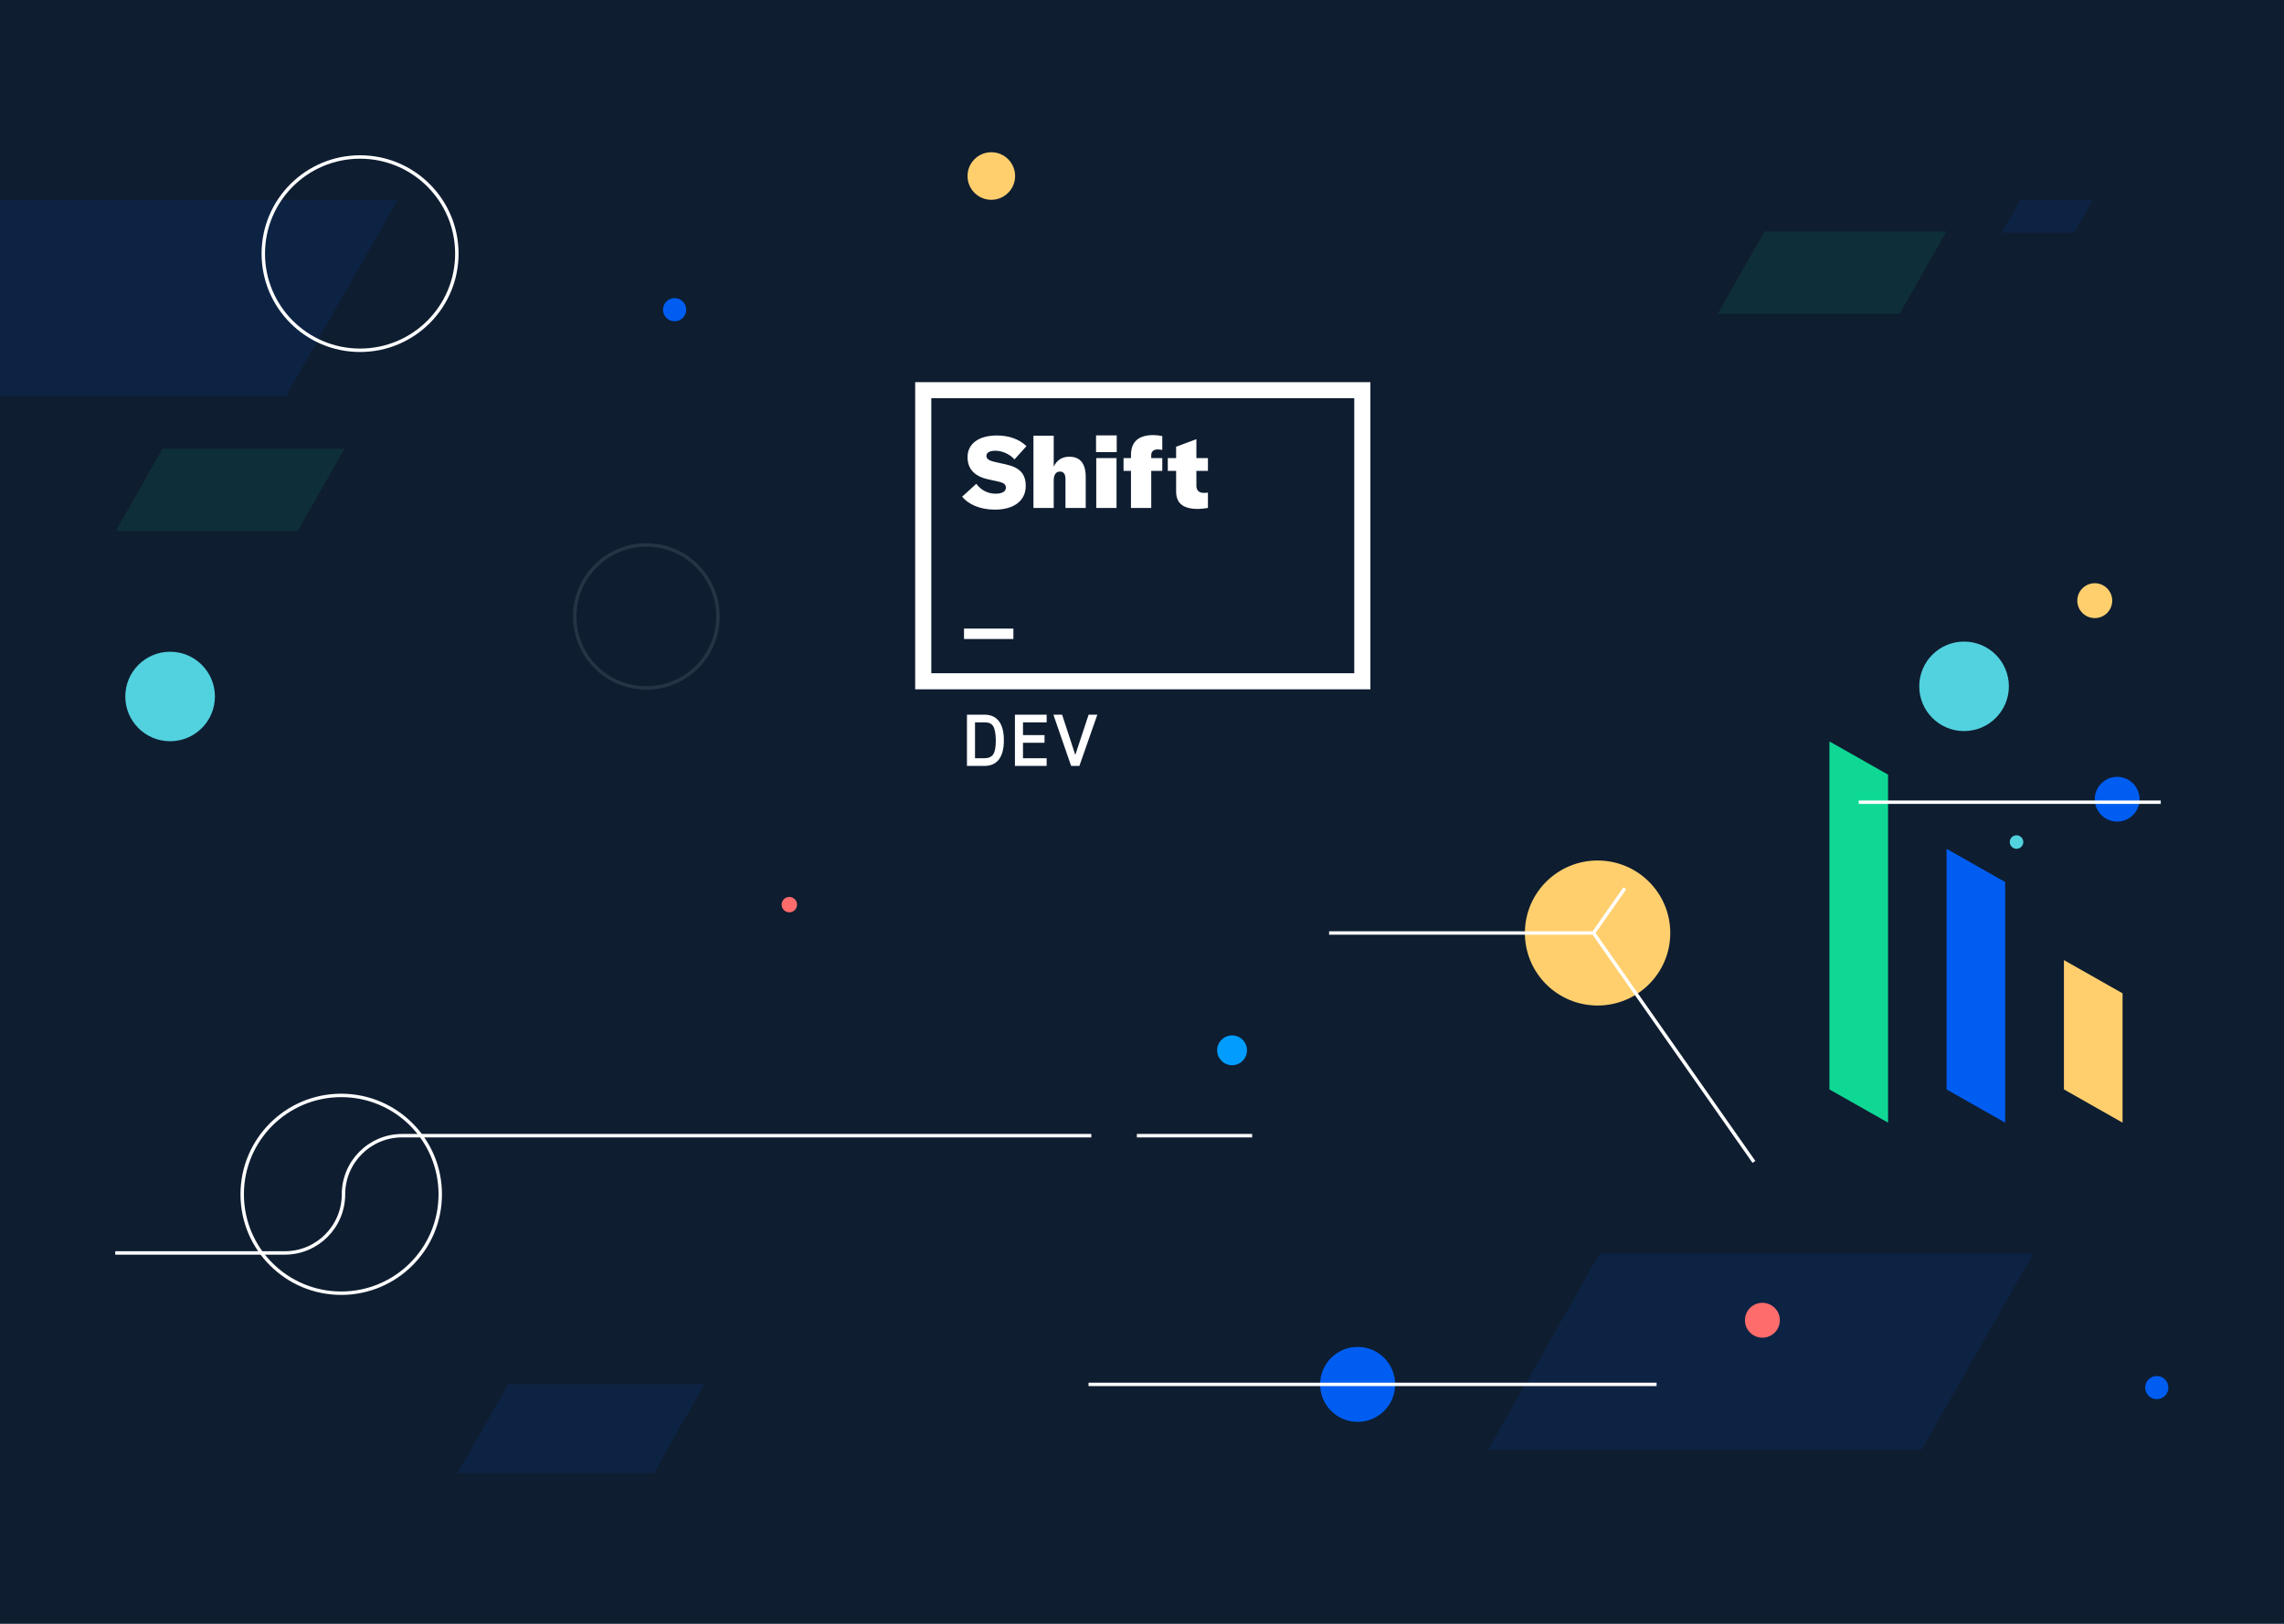 <?xml version="1.0" encoding="UTF-8"?>
<svg width="1440px" height="1024px" viewBox="0 0 1440 1024" version="1.1" xmlns="http://www.w3.org/2000/svg" xmlns:xlink="http://www.w3.org/1999/xlink">
    <!-- Generator: Sketch 52.5 (67469) - http://www.bohemiancoding.com/sketch -->
    <title>dev2019-bg</title>
    <desc>Created with Sketch.</desc>
    <g id="dev2019-bg" stroke="none" stroke-width="1" fill="none" fill-rule="evenodd">
        <rect fill="#0E1D30" x="0" y="0" width="1440" height="1024"></rect>
        <g id="hero-bg" transform="translate(-93, 96)">
            <path d="M1445.476,779.044 C1445.476,783.079 1448.754,786.349 1452.798,786.349 C1456.842,786.349 1460.12,783.079 1460.12,779.044 C1460.12,775.01 1456.842,771.74 1452.798,771.74 C1448.754,771.74 1445.476,775.01 1445.476,779.044 Z" id="Clip-40" fill="#005DF2"></path>
            <path d="M511,99.304 C511,103.339 514.278,106.609 518.322,106.609 C522.365,106.609 525.644,103.339 525.644,99.304 C525.644,95.27 522.365,92 518.322,92 C514.278,92 511,95.27 511,99.304 Z" id="Clip-40-Copy" fill="#005DF2"></path>
            <polygon id="Fill-17" fill="#0FD895" points="1283.375 611.969 1283.375 392.508 1246.408 371.55 1246.408 591.01"></polygon>
            <polygon id="Fill-19" fill="#005DF2" points="1357.208 611.969 1357.208 460.227 1320.24 439.27 1320.24 591.01"></polygon>
            <polygon id="Fill-21" fill="#FFCF6E" points="1431.217 611.969 1431.217 530.413 1394.251 509.456 1394.251 591.01"></polygon>
            <polygon id="Fill-23" fill-opacity="0.1" fill="#0FD895" points="1176 101.869 1290.683 101.869 1320.153 50 1205.472 50"></polygon>
            <polygon id="Fill-23-Copy" fill-opacity="0.1" fill="#0FD895" points="166 238.869 280.683 238.869 310.153 187 195.472 187"></polygon>
            <polygon id="Fill-25" fill-opacity="0.1" fill="#005DF2" points="1031.244 818.141 1304.639 818.141 1374.895 694.493 1101.502 694.493"></polygon>
            <polygon id="Fill-25-Copy" fill-opacity="0.1" fill="#005DF2" points="0 153.649 273.395 153.649 343.651 30 70.259 30"></polygon>
            <polygon id="Fill-27" fill-opacity="0.1" fill="#005DF2" points="1412.539 30 1366.764 30 1355 50.704 1400.775 50.704"></polygon>
            <polygon id="Fill-29" fill-opacity="0.1" fill="#005DF2" points="381.524 832.955 505.229 832.955 537.017 777.007 413.315 777.007"></polygon>
            <path d="M1100.232,538.1 C1074.92,538.1 1054.4,517.628 1054.4,492.375 C1054.4,467.121 1074.92,446.649 1100.232,446.649 C1125.544,446.649 1146.064,467.121 1146.064,492.375 C1146.064,517.628 1125.544,538.1 1100.232,538.1" id="Fill-31" fill="#FFCF6E"></path>
            <path d="M718,30 C709.716,30 703,23.284 703,15 C703,6.716 709.716,0 718,0 C726.284,0 733,6.716 733,15 C733,23.284 726.284,30 718,30" id="Fill-31-Copy" fill="#FFCF6E"></path>
            <path d="M165.661,694.134 L272.541,694.134 C292.985,694.134 309.559,677.578 309.559,657.156 C309.559,636.734 326.132,620.178 346.576,620.178 L781.048,620.178" id="Stroke-80" stroke="#FFFFFF" stroke-width="2.164" stroke-linejoin="round"></path>
            <path d="M1303.037,336.814 C1303.037,321.227 1315.686,308.593 1331.287,308.593 C1346.89,308.593 1359.539,321.227 1359.539,336.814 C1359.539,352.399 1346.89,365.032 1331.287,365.032 C1315.686,365.032 1303.037,352.399 1303.037,336.814" id="Fill-82" fill="#52D2DF"></path>
            <path d="M172,343.22 C172,327.634 184.648,315 200.25,315 C215.853,315 228.501,327.634 228.501,343.22 C228.501,358.805 215.853,371.439 200.25,371.439 C184.648,371.439 172,358.805 172,343.22" id="Fill-82-Copy" fill="#52D2DF"></path>
            <path d="M1413.693,408.007 C1413.693,400.215 1420.018,393.896 1427.819,393.896 C1435.62,393.896 1441.943,400.215 1441.943,408.007 C1441.943,415.801 1435.62,422.118 1427.819,422.118 C1420.018,422.118 1413.693,415.801 1413.693,408.007" id="Fill-84" fill="#005DF2"></path>
            <path d="M1193.132,736.573 C1193.132,730.499 1198.06,725.576 1204.14,725.576 C1210.22,725.576 1215.149,730.499 1215.149,736.573 C1215.149,742.646 1210.22,747.569 1204.14,747.569 C1198.06,747.569 1193.132,742.646 1193.132,736.573" id="Fill-86" fill="#FF6C6C"></path>
            <path d="M925.29,777.021 C925.29,763.968 935.883,753.387 948.951,753.387 C962.018,753.387 972.611,763.968 972.611,777.021 C972.611,790.074 962.018,800.656 948.951,800.656 C935.883,800.656 925.29,790.074 925.29,777.021" id="Fill-88" fill="#005DF2"></path>
            <path d="M1402.685,282.787 C1402.685,276.715 1407.613,271.791 1413.693,271.791 C1419.773,271.791 1424.702,276.715 1424.702,282.787 C1424.702,288.861 1419.773,293.784 1413.693,293.784 C1407.613,293.784 1402.685,288.861 1402.685,282.787" id="Fill-90" fill="#FFCF6E"></path>
            <path d="M860.388,566.342 C860.388,561.152 864.6,556.945 869.795,556.945 C874.992,556.945 879.204,561.152 879.204,566.342 C879.204,571.533 874.992,575.74 869.795,575.74 C864.6,575.74 860.388,571.533 860.388,566.342" id="Fill-92" fill="#009DFF"></path>
            <path d="M1360.1,435.007 C1360.1,432.653 1362.011,430.745 1364.367,430.745 C1366.723,430.745 1368.635,432.653 1368.635,435.007 C1368.635,437.36 1366.723,439.269 1364.367,439.269 C1362.011,439.269 1360.1,437.36 1360.1,435.007" id="Fill-94" fill="#52D2DF"></path>
            <path d="M779.298,777.024 L1137.438,777.024" id="Stroke-96" stroke="#FFFFFF" stroke-width="2.164" stroke-linejoin="round"></path>
            <path d="M1264.892,409.891 L1455.309,409.891" id="Stroke-98" stroke="#FFFFFF" stroke-width="2.164" stroke-linejoin="round"></path>
            <path d="M370.564,657.156 C370.564,622.716 342.614,594.795 308.136,594.795 C273.656,594.795 245.706,622.716 245.706,657.156 C245.706,691.598 273.656,719.517 308.136,719.517 C342.614,719.517 370.564,691.598 370.564,657.156 Z" id="Stroke-100" stroke="#FFFFFF" stroke-width="2.164" stroke-linejoin="round"></path>
            <path d="M381.03,63.947 C381.03,30.287 353.713,3 320.016,3 C286.318,3 259,30.287 259,63.947 C259,97.607 286.318,124.894 320.016,124.894 C353.713,124.894 381.03,97.607 381.03,63.947 Z" id="Stroke-102" stroke="#FFFFFF" stroke-width="2.164" stroke-linejoin="round"></path>
            <path d="M545.661,292.749 C545.661,267.844 525.449,247.654 500.515,247.654 C475.582,247.654 455.371,267.844 455.371,292.749 C455.371,317.657 475.582,337.846 500.515,337.846 C525.449,337.846 545.661,317.657 545.661,292.749 Z" id="Stroke-104" stroke="#FFFFFF" stroke-width="2.164" opacity="0.1" stroke-linejoin="round"></path>
            <polyline id="Stroke-106" stroke="#FFFFFF" stroke-width="2.164" stroke-linejoin="round" points="1117.402 464.19 1097.653 492.375 1198.804 636.724"></polyline>
            <path d="M1097.653,492.375 L930.961,492.375" id="Stroke-108" stroke="#FFFFFF" stroke-width="2.164" stroke-linejoin="round"></path>
            <path d="M882.455,620.179 L809.767,620.179" id="Stroke-110" stroke="#FFFFFF" stroke-width="2.164" stroke-linejoin="round"></path>
            <path d="M590.659,479.338 C587.971,479.338 585.791,477.163 585.791,474.481 C585.791,471.798 587.971,469.624 590.659,469.624 C593.347,469.624 595.527,471.798 595.527,474.481 C595.527,477.163 593.347,479.338 590.659,479.338" id="Fill-1" fill="#FF6C6C"></path>
        </g>
        <g id="shift_dev_logo" transform="translate(577, 241)" fill="#FFFFFF" fill-rule="nonzero">
            <path d="M37.719,214.536 L37.719,237.153 L43.631,237.153 C46.171,237.153 48.018,236.369 49.126,234.799 C50.281,233.184 50.835,230.23 50.835,225.845 C50.651,216.705 48.665,214.536 43.631,214.536 L37.719,214.536 Z M43.631,242 L32.639,242 L32.639,209.689 L43.631,209.689 C51.205,209.689 55.916,214.628 55.916,225.845 C55.916,237.107 51.205,242 43.631,242 Z M82.887,242 L62.889,242 L62.889,209.689 L82.887,209.689 L82.887,214.536 L67.97,214.536 L67.97,222.567 L81.548,222.567 L81.548,227.414 L67.97,227.414 L67.97,237.153 L82.887,237.153 L82.887,242 Z M103.531,242 L98.312,242 L87.136,209.689 L92.632,209.689 L100.945,235.076 L109.35,209.689 L114.846,209.689 L103.531,242 Z M287,193.673 L0,193.673 L0,0 L287,0 L287,193.673 Z M10.16,183.555 L276.83,183.555 L276.83,10.103 L10.16,10.103 L10.16,183.555 Z M29.595,72.214 L38.515,64.107 C41.614,68.195 45.855,70.333 50.726,70.333 C54.713,70.333 57.178,68.949 57.178,66.625 C57.178,64.363 55.914,63.418 51.736,62.54 L46.043,61.281 C37.373,59.396 33.011,54.681 33.011,47.265 C33.011,38.781 40.096,33.627 51.548,33.627 C59.075,33.627 65.656,35.952 70.148,40.351 L62.62,48.711 C59.518,45.318 54.838,43.243 50.535,43.243 C47.053,43.243 44.905,44.436 44.905,46.387 C44.905,48.462 46.36,49.465 50.977,50.472 L57.429,51.914 C65.969,53.799 69.705,57.95 69.705,65.428 C69.705,74.729 62.303,80.388 50.207,80.388 C41.475,80.384 33.885,77.43 29.595,72.214 Z M74.559,33.748 L87.341,33.748 L87.341,53.294 C89.363,49.092 92.654,47.016 97.208,47.016 C104.043,47.016 107.521,51.35 107.521,59.776 L107.521,79.322 L94.743,79.322 L94.743,61.094 C94.743,57.953 93.604,56.38 91.261,56.38 C88.73,56.38 87.337,58.389 87.337,62.101 L87.337,79.322 L74.559,79.322 L74.559,33.748 Z M114.032,33.558 L127.064,33.558 L127.064,44.118 L114.032,44.118 L114.032,33.558 Z M114.157,47.888 L126.939,47.888 L126.939,79.315 L114.157,79.315 L114.157,47.888 Z M155.789,55.933 L148.825,55.933 L148.825,79.315 L136.047,79.315 L136.047,55.933 L131.364,55.933 L131.364,47.888 L136.047,47.888 L136.047,46.003 C136.047,37.581 140.793,33.371 150.218,33.371 C152.092,33.391 153.959,33.602 155.789,34.001 L155.789,42.738 C154.83,42.548 153.856,42.444 152.878,42.427 C150.284,42.427 148.829,43.744 148.829,46.01 L148.829,47.895 L155.792,47.895 L155.792,55.94 L155.789,55.933 Z M159.26,47.888 L164.511,47.888 L164.511,40.725 L177.292,35.948 L177.292,47.888 L184.569,47.888 L184.569,55.933 L177.292,55.933 L177.292,65.3 C177.292,68.192 178.939,69.824 181.913,69.824 C182.802,69.833 183.691,69.77 184.569,69.634 L184.569,79.319 C181.725,79.758 180.015,79.948 178.243,79.948 C168.94,79.948 164.514,76.365 164.514,68.88 L164.514,55.933 L159.26,55.933 L159.26,47.888 Z M61.913,155.386 L61.913,161.986 L30.782,161.986 L30.782,155.386 L61.913,155.386 Z" id="Shift-DEV-logo"></path>
        </g>
    </g>
</svg>